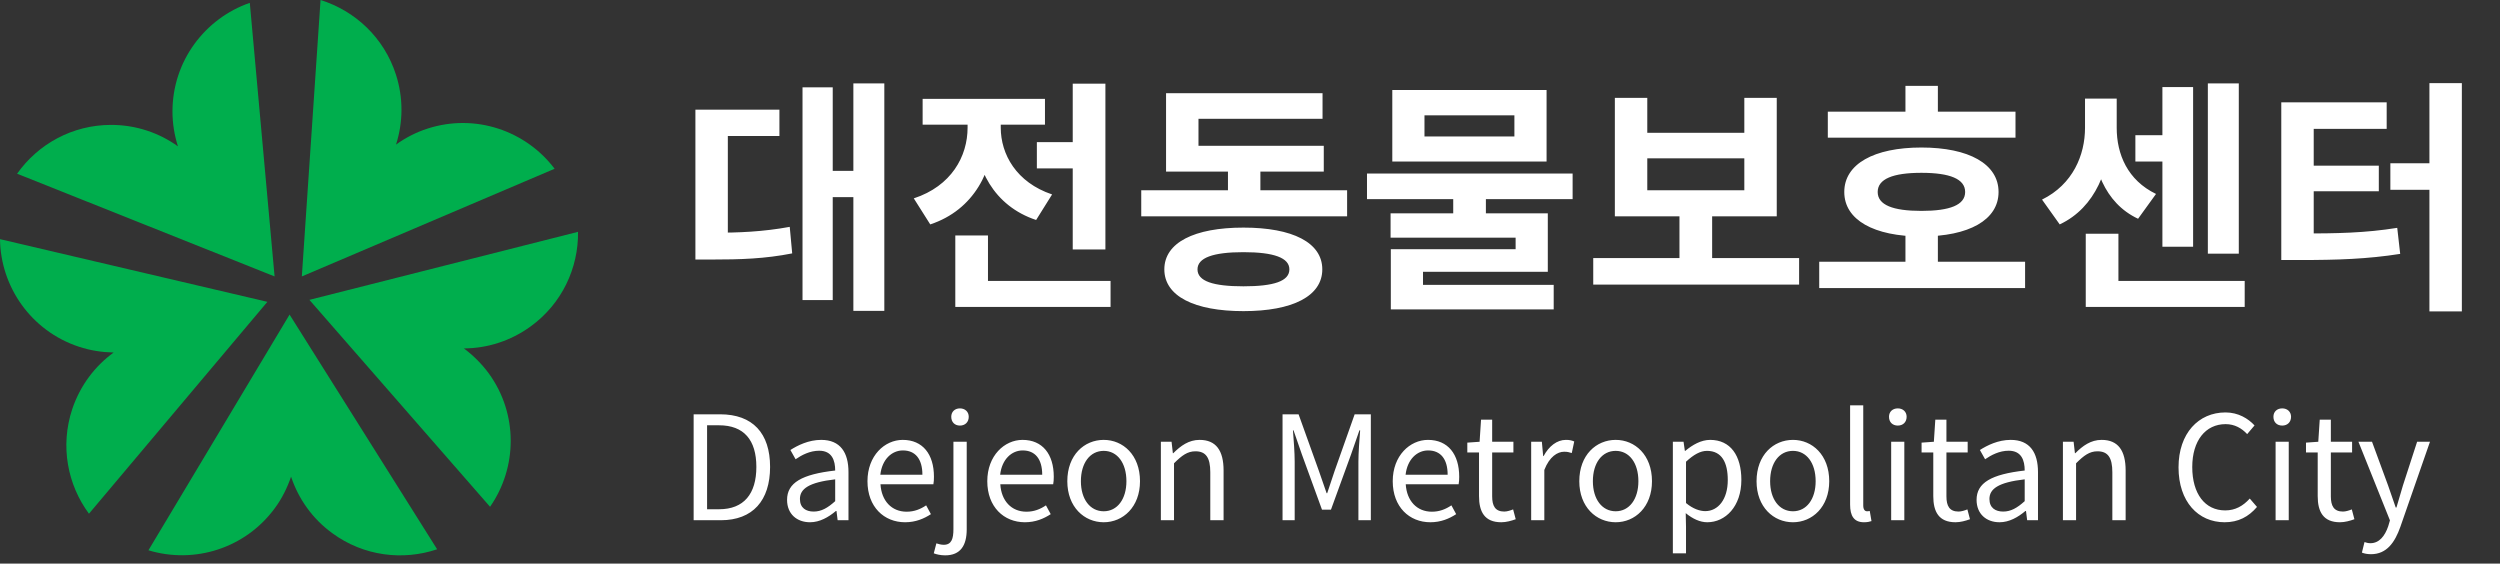 <svg width="173" height="39" viewBox="0 0 173 39" fill="none" xmlns="http://www.w3.org/2000/svg">
<rect x="0" y="0" width="173" height="39" fill="#333333" stroke="none"/>
<path d="M19.001 19.129L17.286 0.197C14.173 1.278 11.935 4.236 11.935 7.717C11.935 8.557 12.072 9.363 12.313 10.126C11.009 9.192 9.414 8.643 7.691 8.643C4.999 8.643 2.624 9.981 1.183 12.021L19.001 19.129Z" fill="#00AE4D"/>
<path d="M18.503 20.887L0 16.549C0.043 19.841 2.144 22.893 5.453 23.991C6.251 24.257 7.065 24.377 7.863 24.394C6.568 25.337 5.548 26.675 4.999 28.312C4.15 30.868 4.673 33.543 6.156 35.549L18.503 20.887Z" fill="#00AE4D"/>
<path d="M20.038 21.77L10.272 38.079C13.427 39.039 16.968 37.967 19.026 35.155C19.524 34.477 19.884 33.74 20.141 32.985C20.647 34.503 21.607 35.892 23.005 36.904C25.174 38.49 27.884 38.807 30.25 38.01L20.038 21.77Z" fill="#00AE4D"/>
<path d="M20.887 19.129L38.379 11.678C36.39 9.046 32.891 7.828 29.582 8.9C28.784 9.157 28.055 9.535 27.404 10.006C27.892 8.48 27.927 6.791 27.395 5.153C26.572 2.598 24.566 0.746 22.182 0L20.887 19.129Z" fill="#00AE4D"/>
<path d="M21.41 20.75L33.911 35.069C35.798 32.368 35.867 28.655 33.826 25.843C33.328 25.166 32.745 24.591 32.102 24.111C33.706 24.102 35.318 23.605 36.715 22.593C38.893 21.016 40.034 18.538 39.999 16.043L21.41 20.75Z" fill="#00AE4D"/>
<path d="M59.053 5.771V21.513H61.195V5.771H59.053ZM56.945 11.823V13.642H59.563V11.823H56.945ZM55.534 6.043V20.765H57.625V6.043H55.534ZM48.122 16.107V17.96H49.227C51.25 17.96 52.916 17.909 54.82 17.535L54.65 15.699C52.78 16.039 51.165 16.107 49.227 16.107H48.122ZM48.122 7.59V16.991H50.366V9.409H53.936V7.59H48.122ZM71.751 9.834V11.653H75.423V9.834H71.751ZM74.233 5.788V17.263H76.494V5.788H74.233ZM66.107 19.439V21.241H76.851V19.439H66.107ZM66.107 16.294V20.51H68.368V16.294H66.107ZM66.957 7.845V8.831C66.957 10.82 65.835 12.877 63.234 13.727L64.373 15.529C67.399 14.526 68.793 11.789 68.793 8.831V7.845H66.957ZM67.433 7.845V8.831C67.433 11.636 68.776 14.254 71.7 15.223L72.805 13.455C70.323 12.622 69.252 10.667 69.252 8.831V7.845H67.433ZM63.846 6.842V8.627H72.312V6.842H63.846ZM78.974 13.166V14.968H93.22V13.166H78.974ZM84.975 10.803V13.863H87.219V10.803H84.975ZM80.691 10.089V11.874H91.605V10.089H80.691ZM80.691 6.451V11.228H82.935V8.219H91.52V6.451H80.691ZM86.046 15.75C82.646 15.75 80.572 16.787 80.572 18.64C80.572 20.493 82.646 21.53 86.046 21.53C89.446 21.53 91.503 20.493 91.503 18.64C91.503 16.787 89.446 15.75 86.046 15.75ZM86.046 17.45C88.154 17.45 89.225 17.841 89.225 18.64C89.225 19.456 88.154 19.813 86.046 19.813C83.938 19.813 82.867 19.456 82.867 18.64C82.867 17.841 83.938 17.45 86.046 17.45ZM100.563 13.336V15.529H102.824V13.336H100.563ZM94.596 12.01V13.778H108.825V12.01H94.596ZM96.347 6.23V11.177H107.023V6.23H96.347ZM104.796 7.981V9.443H98.574V7.981H104.796ZM96.228 14.764V16.447H104.881V17.246H96.245V20.204H98.472V18.81H107.108V14.764H96.228ZM96.245 19.711V21.411H107.516V19.711H96.245ZM110.252 17.858V19.694H124.498V17.858H110.252ZM116.219 14.492V18.3H118.48V14.492H116.219ZM111.748 6.774V14.968H122.951V6.774H120.707V9.188H113.992V6.774H111.748ZM113.992 10.956H120.707V13.166H113.992V10.956ZM126.485 7.726V9.528H139.473V7.726H126.485ZM125.89 18.113V19.932H140.136V18.113H125.89ZM131.857 16.039V18.827H134.101V16.039H131.857ZM132.962 10.208C129.681 10.208 127.624 11.347 127.624 13.285C127.624 15.223 129.681 16.362 132.962 16.362C136.243 16.362 138.3 15.223 138.3 13.285C138.3 11.347 136.243 10.208 132.962 10.208ZM132.962 11.959C134.934 11.959 135.988 12.384 135.988 13.285C135.988 14.186 134.934 14.594 132.962 14.594C130.99 14.594 129.936 14.186 129.936 13.285C129.936 12.384 130.99 11.959 132.962 11.959ZM131.857 5.941V8.848H134.101V5.941H131.857ZM147.768 9.358V11.177H150.267V9.358H147.768ZM152.783 5.771V17.552H154.925V5.771H152.783ZM149.638 6.026V17.076H151.763V6.026H149.638ZM144.334 19.439V21.241H155.333V19.439H144.334ZM144.334 16.175V20.578H146.595V16.175H144.334ZM144.283 6.825V8.848C144.283 10.718 143.45 12.758 141.308 13.812L142.532 15.529C145.031 14.356 146.051 11.619 146.051 8.848V6.825H144.283ZM144.742 6.825V8.848C144.742 11.534 145.626 14.05 147.955 15.138L149.196 13.421C147.224 12.469 146.476 10.667 146.476 8.848V6.825H144.742ZM168.116 5.754V21.547H170.36V5.754H168.116ZM165.413 11.296V13.132H168.371V11.296H165.413ZM157.865 16.158V17.994H159.123C161.775 17.994 163.815 17.926 166.093 17.569L165.889 15.767C163.662 16.124 161.724 16.158 159.123 16.158H157.865ZM157.865 7.08V16.736H160.109V8.916H165.158V7.08H157.865ZM159.599 11.466V13.234H164.614V11.466H159.599Z" fill="white"/>
<path d="M48 36H49.88C52.09 36 53.29 34.64 53.29 32.31C53.29 29.98 52.09 28.67 49.83 28.67H48V36ZM48.93 35.24V29.43H49.76C51.48 29.43 52.34 30.45 52.34 32.31C52.34 34.17 51.48 35.24 49.76 35.24H48.93ZM56.055 36.14C56.725 36.14 57.335 35.79 57.845 35.36H57.885L57.965 36H58.715V32.67C58.715 31.32 58.155 30.44 56.825 30.44C55.955 30.44 55.195 30.82 54.695 31.14L55.055 31.78C55.475 31.49 56.045 31.19 56.685 31.19C57.575 31.19 57.795 31.86 57.795 32.56C55.485 32.82 54.465 33.41 54.465 34.59C54.465 35.57 55.145 36.14 56.055 36.14ZM56.305 35.4C55.775 35.4 55.355 35.15 55.355 34.53C55.355 33.83 55.965 33.38 57.795 33.17V34.68C57.275 35.15 56.835 35.4 56.305 35.4ZM62.63 36.14C63.37 36.14 63.94 35.89 64.419 35.58L64.09 34.97C63.69 35.24 63.26 35.41 62.739 35.41C61.7 35.41 60.999 34.66 60.929 33.51H64.59C64.62 33.37 64.629 33.18 64.629 32.99C64.629 31.43 63.849 30.44 62.469 30.44C61.219 30.44 60.029 31.53 60.029 33.3C60.029 35.08 61.179 36.14 62.63 36.14ZM60.919 32.85C61.039 31.78 61.719 31.17 62.48 31.17C63.34 31.17 63.83 31.76 63.83 32.85H60.919ZM65.407 38.43C66.477 38.43 66.897 37.73 66.897 36.63V30.57H65.977V36.62C65.977 37.28 65.847 37.7 65.307 37.7C65.117 37.7 64.927 37.64 64.797 37.6L64.617 38.29C64.797 38.36 65.077 38.43 65.407 38.43ZM66.427 29.45C66.777 29.45 67.037 29.22 67.037 28.84C67.037 28.49 66.777 28.26 66.427 28.26C66.077 28.26 65.827 28.49 65.827 28.84C65.827 29.22 66.077 29.45 66.427 29.45ZM70.921 36.14C71.66 36.14 72.231 35.89 72.71 35.58L72.38 34.97C71.981 35.24 71.55 35.41 71.031 35.41C69.99 35.41 69.29 34.66 69.221 33.51H72.88C72.91 33.37 72.921 33.18 72.921 32.99C72.921 31.43 72.141 30.44 70.76 30.44C69.51 30.44 68.32 31.53 68.32 33.3C68.32 35.08 69.471 36.14 70.921 36.14ZM69.21 32.85C69.331 31.78 70.01 31.17 70.77 31.17C71.63 31.17 72.121 31.76 72.121 32.85H69.21ZM76.378 36.14C77.708 36.14 78.888 35.09 78.888 33.3C78.888 31.48 77.708 30.44 76.378 30.44C75.038 30.44 73.858 31.48 73.858 33.3C73.858 35.09 75.038 36.14 76.378 36.14ZM76.378 35.38C75.428 35.38 74.798 34.54 74.798 33.3C74.798 32.04 75.428 31.2 76.378 31.2C77.318 31.2 77.948 32.04 77.948 33.3C77.948 34.54 77.318 35.38 76.378 35.38ZM80.332 36H81.242V32.06C81.782 31.52 82.172 31.23 82.722 31.23C83.442 31.23 83.752 31.66 83.752 32.68V36H84.672V32.56C84.672 31.18 84.152 30.44 83.012 30.44C82.262 30.44 81.702 30.85 81.192 31.36H81.162L81.072 30.57H80.332V36ZM88.752 36H89.592V31.95C89.592 31.31 89.522 30.43 89.472 29.78H89.512L90.092 31.45L91.482 35.27H92.102L93.492 31.45L94.072 29.78H94.122C94.072 30.43 94.002 31.31 94.002 31.95V36H94.862V28.67H93.742L92.352 32.6C92.182 33.1 92.022 33.61 91.842 34.13H91.802C91.622 33.61 91.452 33.1 91.272 32.6L89.862 28.67H88.752V36ZM98.977 36.14C99.717 36.14 100.287 35.89 100.767 35.58L100.437 34.97C100.037 35.24 99.607 35.41 99.087 35.41C98.047 35.41 97.347 34.66 97.277 33.51H100.937C100.967 33.37 100.977 33.18 100.977 32.99C100.977 31.43 100.197 30.44 98.817 30.44C97.567 30.44 96.377 31.53 96.377 33.3C96.377 35.08 97.527 36.14 98.977 36.14ZM97.267 32.85C97.387 31.78 98.067 31.17 98.827 31.17C99.687 31.17 100.177 31.76 100.177 32.85H97.267ZM103.888 36.14C104.228 36.14 104.588 36.04 104.888 35.93L104.708 35.25C104.538 35.32 104.288 35.4 104.098 35.4C103.468 35.4 103.258 35.01 103.258 34.35V31.31H104.728V30.57H103.258V29.04H102.488L102.388 30.57L101.538 30.63V31.31H102.348V34.33C102.348 35.41 102.728 36.14 103.888 36.14ZM105.957 36H106.867V32.52C107.227 31.59 107.787 31.26 108.237 31.26C108.457 31.26 108.577 31.29 108.767 31.35L108.937 30.55C108.757 30.47 108.597 30.44 108.357 30.44C107.747 30.44 107.187 30.87 106.817 31.56H106.787L106.697 30.57H105.957V36ZM111.807 36.14C113.137 36.14 114.317 35.09 114.317 33.3C114.317 31.48 113.137 30.44 111.807 30.44C110.467 30.44 109.287 31.48 109.287 33.3C109.287 35.09 110.467 36.14 111.807 36.14ZM111.807 35.38C110.857 35.38 110.227 34.54 110.227 33.3C110.227 32.04 110.857 31.2 111.807 31.2C112.747 31.2 113.377 32.04 113.377 33.3C113.377 34.54 112.747 35.38 111.807 35.38ZM115.762 38.29H116.672V36.46L116.652 35.51C117.142 35.91 117.652 36.14 118.142 36.14C119.392 36.14 120.502 35.06 120.502 33.21C120.502 31.53 119.752 30.44 118.342 30.44C117.712 30.44 117.112 30.79 116.622 31.2H116.592L116.502 30.57H115.762V38.29ZM118.002 35.37C117.642 35.37 117.162 35.22 116.672 34.81V31.95C117.202 31.46 117.662 31.2 118.122 31.2C119.152 31.2 119.562 32.01 119.562 33.22C119.562 34.56 118.892 35.37 118.002 35.37ZM124.073 36.14C125.403 36.14 126.583 35.09 126.583 33.3C126.583 31.48 125.403 30.44 124.073 30.44C122.733 30.44 121.553 31.48 121.553 33.3C121.553 35.09 122.733 36.14 124.073 36.14ZM124.073 35.38C123.123 35.38 122.493 34.54 122.493 33.3C122.493 32.04 123.123 31.2 124.073 31.2C125.013 31.2 125.643 32.04 125.643 33.3C125.643 34.54 125.013 35.38 124.073 35.38ZM128.987 36.14C129.237 36.14 129.377 36.1 129.507 36.06L129.387 35.36C129.277 35.38 129.237 35.38 129.197 35.38C129.057 35.38 128.937 35.27 128.937 34.98V28.05H128.027V34.92C128.027 35.7 128.297 36.14 128.987 36.14ZM130.869 36H131.779V30.57H130.869V36ZM131.329 29.45C131.679 29.45 131.939 29.22 131.939 28.84C131.939 28.49 131.679 28.26 131.329 28.26C130.969 28.26 130.719 28.49 130.719 28.84C130.719 29.22 130.969 29.45 131.329 29.45ZM135.323 36.14C135.663 36.14 136.023 36.04 136.323 35.93L136.143 35.25C135.973 35.32 135.723 35.4 135.533 35.4C134.903 35.4 134.693 35.01 134.693 34.35V31.31H136.163V30.57H134.693V29.04H133.923L133.823 30.57L132.973 30.63V31.31H133.783V34.33C133.783 35.41 134.163 36.14 135.323 36.14ZM138.369 36.14C139.039 36.14 139.649 35.79 140.159 35.36H140.199L140.279 36H141.029V32.67C141.029 31.32 140.469 30.44 139.139 30.44C138.269 30.44 137.509 30.82 137.009 31.14L137.369 31.78C137.789 31.49 138.359 31.19 138.999 31.19C139.889 31.19 140.109 31.86 140.109 32.56C137.799 32.82 136.779 33.41 136.779 34.59C136.779 35.57 137.459 36.14 138.369 36.14ZM138.619 35.4C138.089 35.4 137.669 35.15 137.669 34.53C137.669 33.83 138.279 33.38 140.109 33.17V34.68C139.589 35.15 139.149 35.4 138.619 35.4ZM142.754 36H143.664V32.06C144.204 31.52 144.594 31.23 145.144 31.23C145.864 31.23 146.174 31.66 146.174 32.68V36H147.094V32.56C147.094 31.18 146.574 30.44 145.434 30.44C144.684 30.44 144.124 30.85 143.614 31.36H143.584L143.494 30.57H142.754V36ZM153.944 36.14C154.894 36.14 155.604 35.76 156.184 35.08L155.684 34.5C155.214 35.02 154.674 35.32 153.984 35.32C152.584 35.32 151.704 34.17 151.704 32.32C151.704 30.49 152.624 29.35 154.014 29.35C154.634 29.35 155.124 29.63 155.504 30.04L156.014 29.44C155.584 28.97 154.894 28.54 154.004 28.54C152.144 28.54 150.754 29.98 150.754 32.34C150.754 34.72 152.114 36.14 153.944 36.14ZM157.471 36H158.381V30.57H157.471V36ZM157.931 29.45C158.281 29.45 158.541 29.22 158.541 28.84C158.541 28.49 158.281 28.26 157.931 28.26C157.571 28.26 157.321 28.49 157.321 28.84C157.321 29.22 157.571 29.45 157.931 29.45ZM161.925 36.14C162.265 36.14 162.625 36.04 162.925 35.93L162.745 35.25C162.575 35.32 162.325 35.4 162.135 35.4C161.505 35.4 161.295 35.01 161.295 34.35V31.31H162.765V30.57H161.295V29.04H160.525L160.425 30.57L159.575 30.63V31.31H160.385V34.33C160.385 35.41 160.765 36.14 161.925 36.14ZM164.074 38.35C165.164 38.35 165.724 37.53 166.104 36.46L168.154 30.57H167.264L166.284 33.59C166.144 34.08 165.984 34.62 165.834 35.12H165.784C165.604 34.62 165.424 34.07 165.254 33.59L164.144 30.57H163.204L165.384 36.01L165.264 36.42C165.034 37.09 164.644 37.59 164.034 37.59C163.884 37.59 163.724 37.55 163.624 37.51L163.444 38.24C163.614 38.31 163.824 38.35 164.074 38.35Z" fill="white"/>
</svg>
